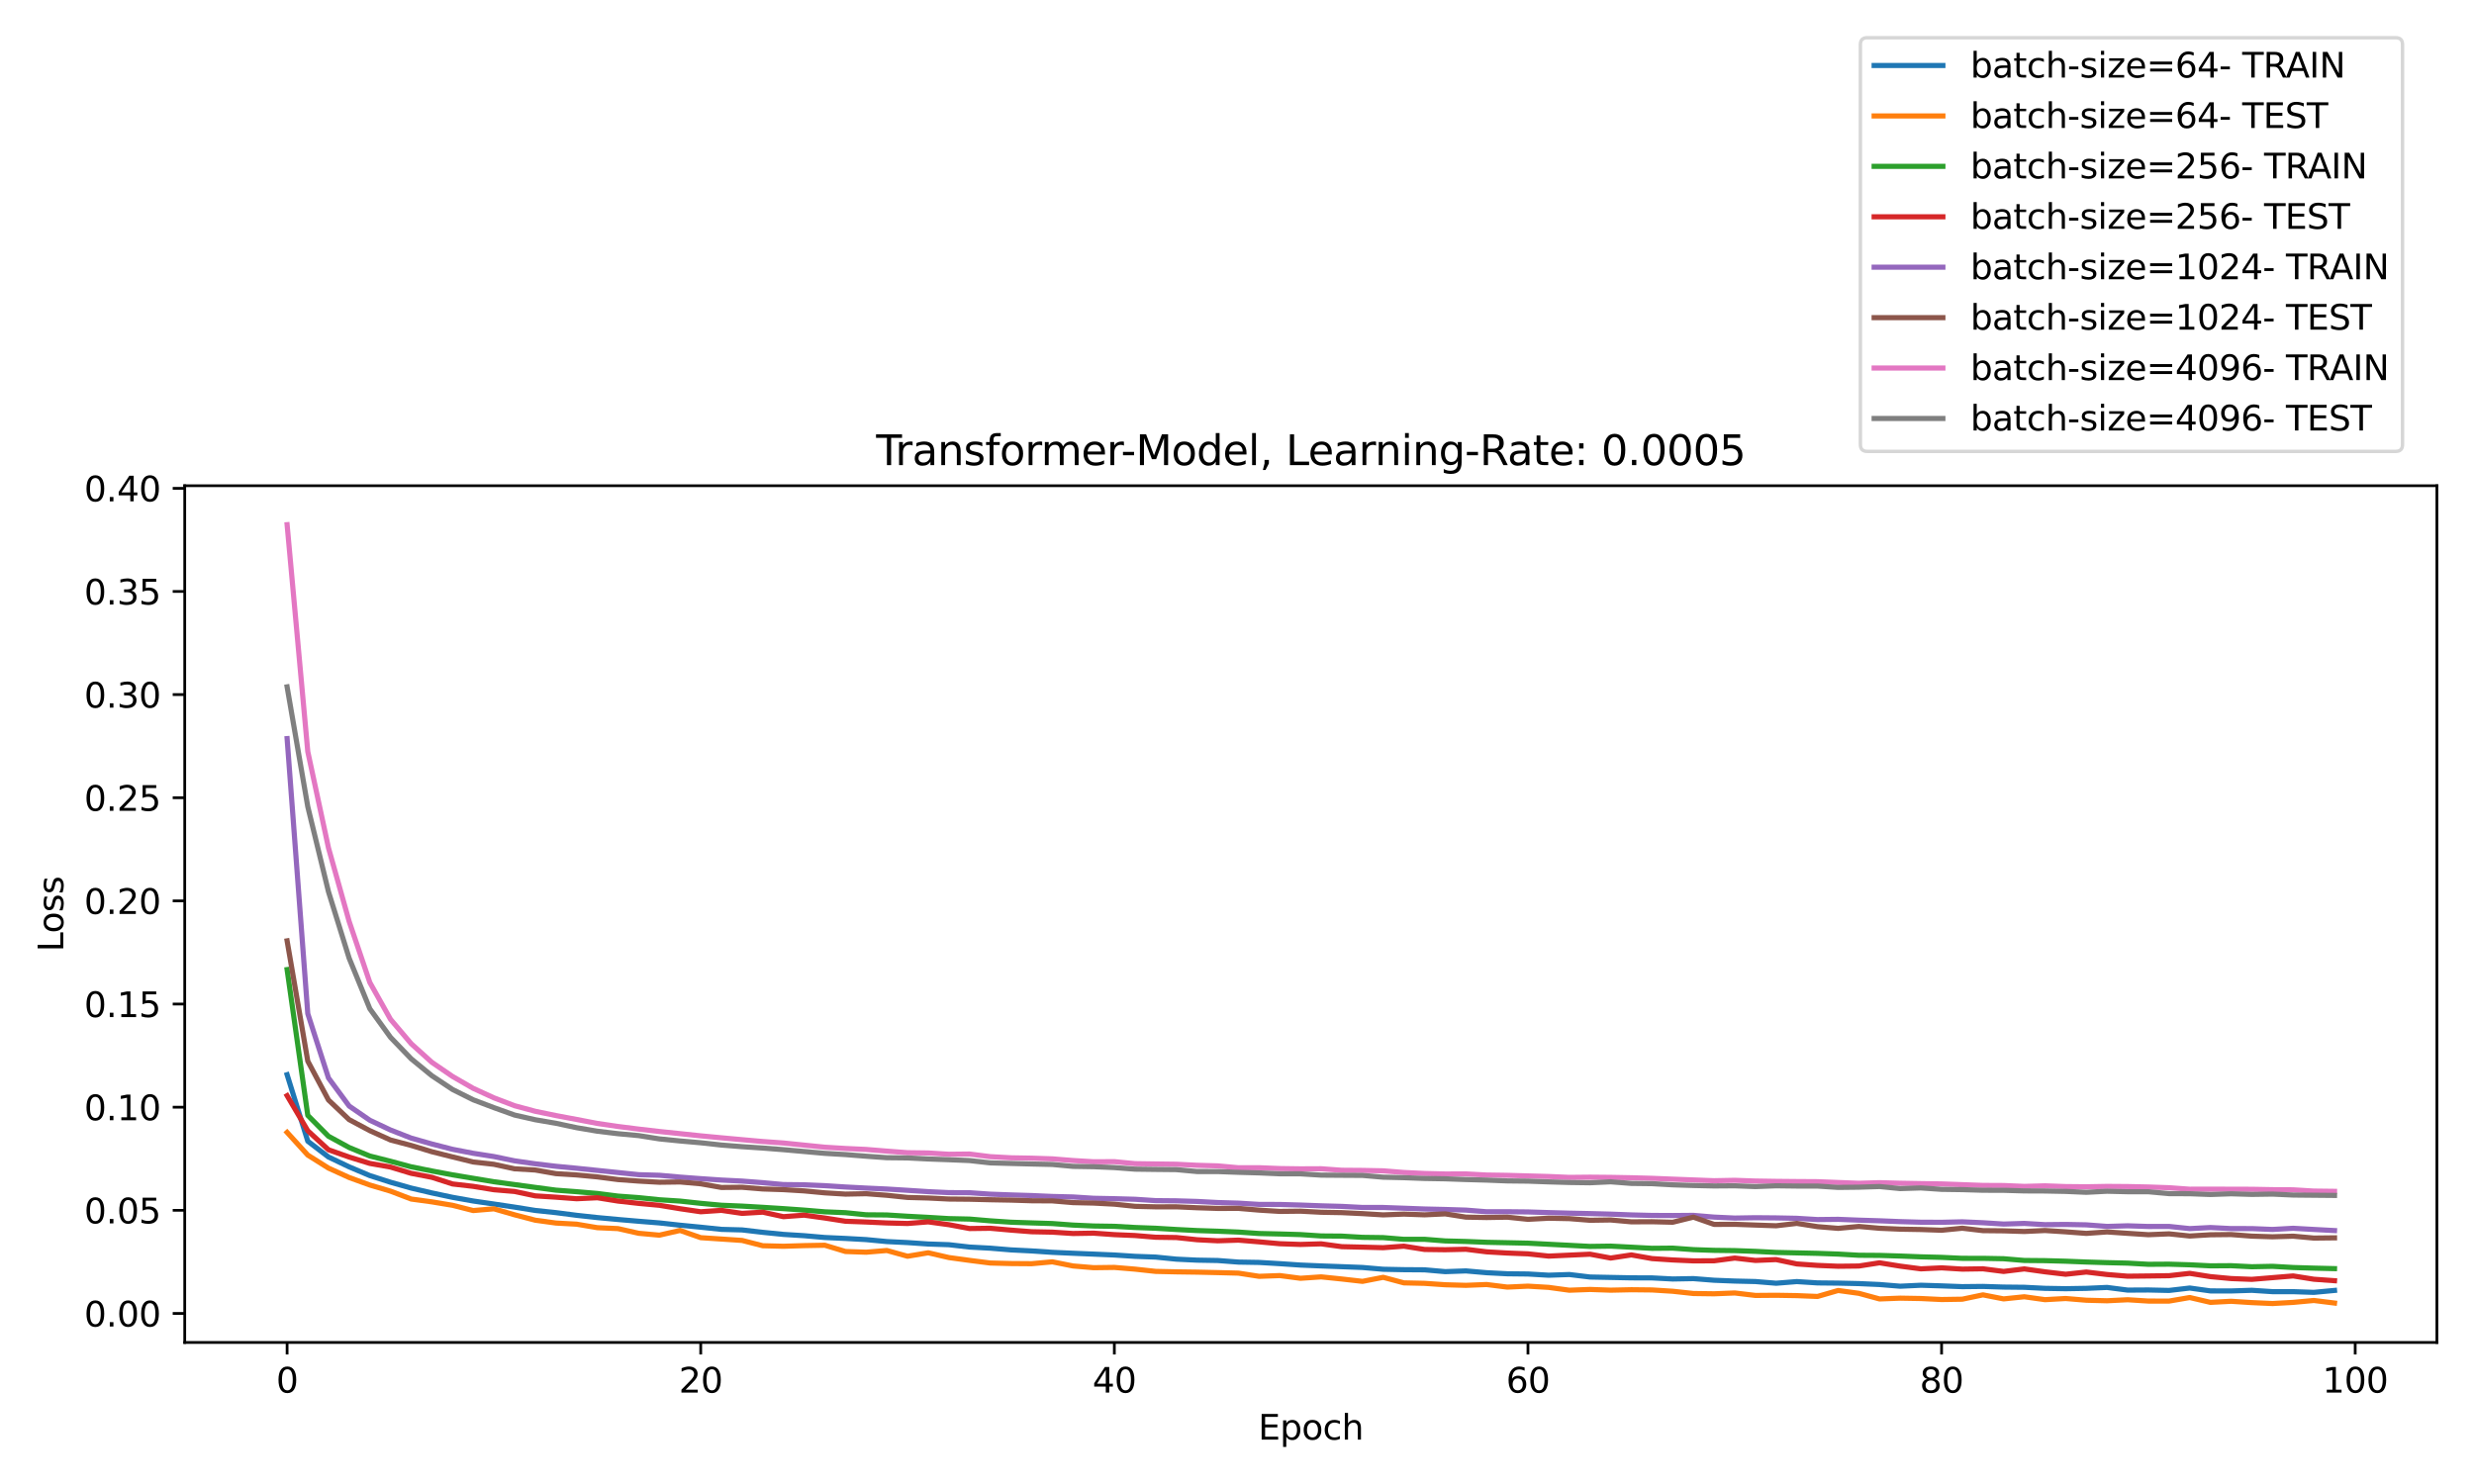 <?xml version="1.0" encoding="utf-8" standalone="no"?>
<!DOCTYPE svg PUBLIC "-//W3C//DTD SVG 1.1//EN"
  "http://www.w3.org/Graphics/SVG/1.1/DTD/svg11.dtd">
<svg xmlns:xlink="http://www.w3.org/1999/xlink" width="720pt" height="432pt" viewBox="0 0 720 432" xmlns="http://www.w3.org/2000/svg" version="1.1">
 <defs>
  <style type="text/css">*{stroke-linejoin: round; stroke-linecap: butt}</style>
 </defs>
 <g id="figure_1">
  <g id="patch_1">
   <path d="M 0 432 
L 720 432 
L 720 0 
L 0 0 
z
" style="fill: #ffffff"/>
  </g>
  <g id="axes_1">
   <g id="patch_2">
    <path d="M 53.763 390.8 
L 709.2 390.8 
L 709.2 141.4 
L 53.763 141.4 
z
" style="fill: #ffffff"/>
   </g>
   <g id="matplotlib.axis_1">
    <g id="xtick_1">
     <g id="line2d_1">
      <defs>
       <path id="m93bfa0efb8" d="M 0 0 
L 0 3.5 
" style="stroke: #000000; stroke-width: 0.8"/>
      </defs>
      <g>
       <use xlink:href="#m93bfa0efb8" x="83.555" y="390.8" style="stroke: #000000; stroke-width: 0.8"/>
      </g>
     </g>
     <g id="text_1">
      <!-- 0 -->
      <g transform="translate(80.374 405.398) scale(0.1 -0.1)">
       <defs>
        <path id="DejaVuSans-30" d="M 2034 4250 
Q 1547 4250 1301 3770 
Q 1056 3291 1056 2328 
Q 1056 1369 1301 889 
Q 1547 409 2034 409 
Q 2525 409 2770 889 
Q 3016 1369 3016 2328 
Q 3016 3291 2770 3770 
Q 2525 4250 2034 4250 
z
M 2034 4750 
Q 2819 4750 3233 4129 
Q 3647 3509 3647 2328 
Q 3647 1150 3233 529 
Q 2819 -91 2034 -91 
Q 1250 -91 836 529 
Q 422 1150 422 2328 
Q 422 3509 836 4129 
Q 1250 4750 2034 4750 
z
" transform="scale(0.016)"/>
       </defs>
       <use xlink:href="#DejaVuSans-30"/>
      </g>
     </g>
    </g>
    <g id="xtick_2">
     <g id="line2d_2">
      <g>
       <use xlink:href="#m93bfa0efb8" x="203.929" y="390.8" style="stroke: #000000; stroke-width: 0.8"/>
      </g>
     </g>
     <g id="text_2">
      <!-- 20 -->
      <g transform="translate(197.567 405.398) scale(0.1 -0.1)">
       <defs>
        <path id="DejaVuSans-32" d="M 1228 531 
L 3431 531 
L 3431 0 
L 469 0 
L 469 531 
Q 828 903 1448 1529 
Q 2069 2156 2228 2338 
Q 2531 2678 2651 2914 
Q 2772 3150 2772 3378 
Q 2772 3750 2511 3984 
Q 2250 4219 1831 4219 
Q 1534 4219 1204 4116 
Q 875 4013 500 3803 
L 500 4441 
Q 881 4594 1212 4672 
Q 1544 4750 1819 4750 
Q 2544 4750 2975 4387 
Q 3406 4025 3406 3419 
Q 3406 3131 3298 2873 
Q 3191 2616 2906 2266 
Q 2828 2175 2409 1742 
Q 1991 1309 1228 531 
z
" transform="scale(0.016)"/>
       </defs>
       <use xlink:href="#DejaVuSans-32"/>
       <use xlink:href="#DejaVuSans-30" x="63.623"/>
      </g>
     </g>
    </g>
    <g id="xtick_3">
     <g id="line2d_3">
      <g>
       <use xlink:href="#m93bfa0efb8" x="324.304" y="390.8" style="stroke: #000000; stroke-width: 0.8"/>
      </g>
     </g>
     <g id="text_3">
      <!-- 40 -->
      <g transform="translate(317.941 405.398) scale(0.1 -0.1)">
       <defs>
        <path id="DejaVuSans-34" d="M 2419 4116 
L 825 1625 
L 2419 1625 
L 2419 4116 
z
M 2253 4666 
L 3047 4666 
L 3047 1625 
L 3713 1625 
L 3713 1100 
L 3047 1100 
L 3047 0 
L 2419 0 
L 2419 1100 
L 313 1100 
L 313 1709 
L 2253 4666 
z
" transform="scale(0.016)"/>
       </defs>
       <use xlink:href="#DejaVuSans-34"/>
       <use xlink:href="#DejaVuSans-30" x="63.623"/>
      </g>
     </g>
    </g>
    <g id="xtick_4">
     <g id="line2d_4">
      <g>
       <use xlink:href="#m93bfa0efb8" x="444.678" y="390.8" style="stroke: #000000; stroke-width: 0.8"/>
      </g>
     </g>
     <g id="text_4">
      <!-- 60 -->
      <g transform="translate(438.315 405.398) scale(0.1 -0.1)">
       <defs>
        <path id="DejaVuSans-36" d="M 2113 2584 
Q 1688 2584 1439 2293 
Q 1191 2003 1191 1497 
Q 1191 994 1439 701 
Q 1688 409 2113 409 
Q 2538 409 2786 701 
Q 3034 994 3034 1497 
Q 3034 2003 2786 2293 
Q 2538 2584 2113 2584 
z
M 3366 4563 
L 3366 3988 
Q 3128 4100 2886 4159 
Q 2644 4219 2406 4219 
Q 1781 4219 1451 3797 
Q 1122 3375 1075 2522 
Q 1259 2794 1537 2939 
Q 1816 3084 2150 3084 
Q 2853 3084 3261 2657 
Q 3669 2231 3669 1497 
Q 3669 778 3244 343 
Q 2819 -91 2113 -91 
Q 1303 -91 875 529 
Q 447 1150 447 2328 
Q 447 3434 972 4092 
Q 1497 4750 2381 4750 
Q 2619 4750 2861 4703 
Q 3103 4656 3366 4563 
z
" transform="scale(0.016)"/>
       </defs>
       <use xlink:href="#DejaVuSans-36"/>
       <use xlink:href="#DejaVuSans-30" x="63.623"/>
      </g>
     </g>
    </g>
    <g id="xtick_5">
     <g id="line2d_5">
      <g>
       <use xlink:href="#m93bfa0efb8" x="565.052" y="390.8" style="stroke: #000000; stroke-width: 0.8"/>
      </g>
     </g>
     <g id="text_5">
      <!-- 80 -->
      <g transform="translate(558.689 405.398) scale(0.1 -0.1)">
       <defs>
        <path id="DejaVuSans-38" d="M 2034 2216 
Q 1584 2216 1326 1975 
Q 1069 1734 1069 1313 
Q 1069 891 1326 650 
Q 1584 409 2034 409 
Q 2484 409 2743 651 
Q 3003 894 3003 1313 
Q 3003 1734 2745 1975 
Q 2488 2216 2034 2216 
z
M 1403 2484 
Q 997 2584 770 2862 
Q 544 3141 544 3541 
Q 544 4100 942 4425 
Q 1341 4750 2034 4750 
Q 2731 4750 3128 4425 
Q 3525 4100 3525 3541 
Q 3525 3141 3298 2862 
Q 3072 2584 2669 2484 
Q 3125 2378 3379 2068 
Q 3634 1759 3634 1313 
Q 3634 634 3220 271 
Q 2806 -91 2034 -91 
Q 1263 -91 848 271 
Q 434 634 434 1313 
Q 434 1759 690 2068 
Q 947 2378 1403 2484 
z
M 1172 3481 
Q 1172 3119 1398 2916 
Q 1625 2713 2034 2713 
Q 2441 2713 2670 2916 
Q 2900 3119 2900 3481 
Q 2900 3844 2670 4047 
Q 2441 4250 2034 4250 
Q 1625 4250 1398 4047 
Q 1172 3844 1172 3481 
z
" transform="scale(0.016)"/>
       </defs>
       <use xlink:href="#DejaVuSans-38"/>
       <use xlink:href="#DejaVuSans-30" x="63.623"/>
      </g>
     </g>
    </g>
    <g id="xtick_6">
     <g id="line2d_6">
      <g>
       <use xlink:href="#m93bfa0efb8" x="685.426" y="390.8" style="stroke: #000000; stroke-width: 0.8"/>
      </g>
     </g>
     <g id="text_6">
      <!-- 100 -->
      <g transform="translate(675.882 405.398) scale(0.1 -0.1)">
       <defs>
        <path id="DejaVuSans-31" d="M 794 531 
L 1825 531 
L 1825 4091 
L 703 3866 
L 703 4441 
L 1819 4666 
L 2450 4666 
L 2450 531 
L 3481 531 
L 3481 0 
L 794 0 
L 794 531 
z
" transform="scale(0.016)"/>
       </defs>
       <use xlink:href="#DejaVuSans-31"/>
       <use xlink:href="#DejaVuSans-30" x="63.623"/>
       <use xlink:href="#DejaVuSans-30" x="127.246"/>
      </g>
     </g>
    </g>
    <g id="text_7">
     <!-- Epoch -->
     <g transform="translate(366.17 419.077) scale(0.1 -0.1)">
      <defs>
       <path id="DejaVuSans-45" d="M 628 4666 
L 3578 4666 
L 3578 4134 
L 1259 4134 
L 1259 2753 
L 3481 2753 
L 3481 2222 
L 1259 2222 
L 1259 531 
L 3634 531 
L 3634 0 
L 628 0 
L 628 4666 
z
" transform="scale(0.016)"/>
       <path id="DejaVuSans-70" d="M 1159 525 
L 1159 -1331 
L 581 -1331 
L 581 3500 
L 1159 3500 
L 1159 2969 
Q 1341 3281 1617 3432 
Q 1894 3584 2278 3584 
Q 2916 3584 3314 3078 
Q 3713 2572 3713 1747 
Q 3713 922 3314 415 
Q 2916 -91 2278 -91 
Q 1894 -91 1617 61 
Q 1341 213 1159 525 
z
M 3116 1747 
Q 3116 2381 2855 2742 
Q 2594 3103 2138 3103 
Q 1681 3103 1420 2742 
Q 1159 2381 1159 1747 
Q 1159 1113 1420 752 
Q 1681 391 2138 391 
Q 2594 391 2855 752 
Q 3116 1113 3116 1747 
z
" transform="scale(0.016)"/>
       <path id="DejaVuSans-6f" d="M 1959 3097 
Q 1497 3097 1228 2736 
Q 959 2375 959 1747 
Q 959 1119 1226 758 
Q 1494 397 1959 397 
Q 2419 397 2687 759 
Q 2956 1122 2956 1747 
Q 2956 2369 2687 2733 
Q 2419 3097 1959 3097 
z
M 1959 3584 
Q 2709 3584 3137 3096 
Q 3566 2609 3566 1747 
Q 3566 888 3137 398 
Q 2709 -91 1959 -91 
Q 1206 -91 779 398 
Q 353 888 353 1747 
Q 353 2609 779 3096 
Q 1206 3584 1959 3584 
z
" transform="scale(0.016)"/>
       <path id="DejaVuSans-63" d="M 3122 3366 
L 3122 2828 
Q 2878 2963 2633 3030 
Q 2388 3097 2138 3097 
Q 1578 3097 1268 2742 
Q 959 2388 959 1747 
Q 959 1106 1268 751 
Q 1578 397 2138 397 
Q 2388 397 2633 464 
Q 2878 531 3122 666 
L 3122 134 
Q 2881 22 2623 -34 
Q 2366 -91 2075 -91 
Q 1284 -91 818 406 
Q 353 903 353 1747 
Q 353 2603 823 3093 
Q 1294 3584 2113 3584 
Q 2378 3584 2631 3529 
Q 2884 3475 3122 3366 
z
" transform="scale(0.016)"/>
       <path id="DejaVuSans-68" d="M 3513 2113 
L 3513 0 
L 2938 0 
L 2938 2094 
Q 2938 2591 2744 2837 
Q 2550 3084 2163 3084 
Q 1697 3084 1428 2787 
Q 1159 2491 1159 1978 
L 1159 0 
L 581 0 
L 581 4863 
L 1159 4863 
L 1159 2956 
Q 1366 3272 1645 3428 
Q 1925 3584 2291 3584 
Q 2894 3584 3203 3211 
Q 3513 2838 3513 2113 
z
" transform="scale(0.016)"/>
      </defs>
      <use xlink:href="#DejaVuSans-45"/>
      <use xlink:href="#DejaVuSans-70" x="63.184"/>
      <use xlink:href="#DejaVuSans-6f" x="126.66"/>
      <use xlink:href="#DejaVuSans-63" x="187.842"/>
      <use xlink:href="#DejaVuSans-68" x="242.822"/>
     </g>
    </g>
   </g>
   <g id="matplotlib.axis_2">
    <g id="ytick_1">
     <g id="line2d_7">
      <defs>
       <path id="m1c8c833ec5" d="M 0 0 
L -3.5 0 
" style="stroke: #000000; stroke-width: 0.8"/>
      </defs>
      <g>
       <use xlink:href="#m1c8c833ec5" x="53.763" y="382.355" style="stroke: #000000; stroke-width: 0.8"/>
      </g>
     </g>
     <g id="text_8">
      <!-- 0.00 -->
      <g transform="translate(24.497 386.154) scale(0.1 -0.1)">
       <defs>
        <path id="DejaVuSans-2e" d="M 684 794 
L 1344 794 
L 1344 0 
L 684 0 
L 684 794 
z
" transform="scale(0.016)"/>
       </defs>
       <use xlink:href="#DejaVuSans-30"/>
       <use xlink:href="#DejaVuSans-2e" x="63.623"/>
       <use xlink:href="#DejaVuSans-30" x="95.41"/>
       <use xlink:href="#DejaVuSans-30" x="159.033"/>
      </g>
     </g>
    </g>
    <g id="ytick_2">
     <g id="line2d_8">
      <g>
       <use xlink:href="#m1c8c833ec5" x="53.763" y="352.329" style="stroke: #000000; stroke-width: 0.8"/>
      </g>
     </g>
     <g id="text_9">
      <!-- 0.05 -->
      <g transform="translate(24.497 356.128) scale(0.1 -0.1)">
       <defs>
        <path id="DejaVuSans-35" d="M 691 4666 
L 3169 4666 
L 3169 4134 
L 1269 4134 
L 1269 2991 
Q 1406 3038 1543 3061 
Q 1681 3084 1819 3084 
Q 2600 3084 3056 2656 
Q 3513 2228 3513 1497 
Q 3513 744 3044 326 
Q 2575 -91 1722 -91 
Q 1428 -91 1123 -41 
Q 819 9 494 109 
L 494 744 
Q 775 591 1075 516 
Q 1375 441 1709 441 
Q 2250 441 2565 725 
Q 2881 1009 2881 1497 
Q 2881 1984 2565 2268 
Q 2250 2553 1709 2553 
Q 1456 2553 1204 2497 
Q 953 2441 691 2322 
L 691 4666 
z
" transform="scale(0.016)"/>
       </defs>
       <use xlink:href="#DejaVuSans-30"/>
       <use xlink:href="#DejaVuSans-2e" x="63.623"/>
       <use xlink:href="#DejaVuSans-30" x="95.41"/>
       <use xlink:href="#DejaVuSans-35" x="159.033"/>
      </g>
     </g>
    </g>
    <g id="ytick_3">
     <g id="line2d_9">
      <g>
       <use xlink:href="#m1c8c833ec5" x="53.763" y="322.303" style="stroke: #000000; stroke-width: 0.8"/>
      </g>
     </g>
     <g id="text_10">
      <!-- 0.10 -->
      <g transform="translate(24.497 326.103) scale(0.1 -0.1)">
       <use xlink:href="#DejaVuSans-30"/>
       <use xlink:href="#DejaVuSans-2e" x="63.623"/>
       <use xlink:href="#DejaVuSans-31" x="95.41"/>
       <use xlink:href="#DejaVuSans-30" x="159.033"/>
      </g>
     </g>
    </g>
    <g id="ytick_4">
     <g id="line2d_10">
      <g>
       <use xlink:href="#m1c8c833ec5" x="53.763" y="292.278" style="stroke: #000000; stroke-width: 0.8"/>
      </g>
     </g>
     <g id="text_11">
      <!-- 0.15 -->
      <g transform="translate(24.497 296.077) scale(0.1 -0.1)">
       <use xlink:href="#DejaVuSans-30"/>
       <use xlink:href="#DejaVuSans-2e" x="63.623"/>
       <use xlink:href="#DejaVuSans-31" x="95.41"/>
       <use xlink:href="#DejaVuSans-35" x="159.033"/>
      </g>
     </g>
    </g>
    <g id="ytick_5">
     <g id="line2d_11">
      <g>
       <use xlink:href="#m1c8c833ec5" x="53.763" y="262.252" style="stroke: #000000; stroke-width: 0.8"/>
      </g>
     </g>
     <g id="text_12">
      <!-- 0.20 -->
      <g transform="translate(24.497 266.051) scale(0.1 -0.1)">
       <use xlink:href="#DejaVuSans-30"/>
       <use xlink:href="#DejaVuSans-2e" x="63.623"/>
       <use xlink:href="#DejaVuSans-32" x="95.41"/>
       <use xlink:href="#DejaVuSans-30" x="159.033"/>
      </g>
     </g>
    </g>
    <g id="ytick_6">
     <g id="line2d_12">
      <g>
       <use xlink:href="#m1c8c833ec5" x="53.763" y="232.226" style="stroke: #000000; stroke-width: 0.8"/>
      </g>
     </g>
     <g id="text_13">
      <!-- 0.25 -->
      <g transform="translate(24.497 236.026) scale(0.1 -0.1)">
       <use xlink:href="#DejaVuSans-30"/>
       <use xlink:href="#DejaVuSans-2e" x="63.623"/>
       <use xlink:href="#DejaVuSans-32" x="95.41"/>
       <use xlink:href="#DejaVuSans-35" x="159.033"/>
      </g>
     </g>
    </g>
    <g id="ytick_7">
     <g id="line2d_13">
      <g>
       <use xlink:href="#m1c8c833ec5" x="53.763" y="202.201" style="stroke: #000000; stroke-width: 0.8"/>
      </g>
     </g>
     <g id="text_14">
      <!-- 0.30 -->
      <g transform="translate(24.497 206) scale(0.1 -0.1)">
       <defs>
        <path id="DejaVuSans-33" d="M 2597 2516 
Q 3050 2419 3304 2112 
Q 3559 1806 3559 1356 
Q 3559 666 3084 287 
Q 2609 -91 1734 -91 
Q 1441 -91 1130 -33 
Q 819 25 488 141 
L 488 750 
Q 750 597 1062 519 
Q 1375 441 1716 441 
Q 2309 441 2620 675 
Q 2931 909 2931 1356 
Q 2931 1769 2642 2001 
Q 2353 2234 1838 2234 
L 1294 2234 
L 1294 2753 
L 1863 2753 
Q 2328 2753 2575 2939 
Q 2822 3125 2822 3475 
Q 2822 3834 2567 4026 
Q 2313 4219 1838 4219 
Q 1578 4219 1281 4162 
Q 984 4106 628 3988 
L 628 4550 
Q 988 4650 1302 4700 
Q 1616 4750 1894 4750 
Q 2613 4750 3031 4423 
Q 3450 4097 3450 3541 
Q 3450 3153 3228 2886 
Q 3006 2619 2597 2516 
z
" transform="scale(0.016)"/>
       </defs>
       <use xlink:href="#DejaVuSans-30"/>
       <use xlink:href="#DejaVuSans-2e" x="63.623"/>
       <use xlink:href="#DejaVuSans-33" x="95.41"/>
       <use xlink:href="#DejaVuSans-30" x="159.033"/>
      </g>
     </g>
    </g>
    <g id="ytick_8">
     <g id="line2d_14">
      <g>
       <use xlink:href="#m1c8c833ec5" x="53.763" y="172.175" style="stroke: #000000; stroke-width: 0.8"/>
      </g>
     </g>
     <g id="text_15">
      <!-- 0.35 -->
      <g transform="translate(24.497 175.974) scale(0.1 -0.1)">
       <use xlink:href="#DejaVuSans-30"/>
       <use xlink:href="#DejaVuSans-2e" x="63.623"/>
       <use xlink:href="#DejaVuSans-33" x="95.41"/>
       <use xlink:href="#DejaVuSans-35" x="159.033"/>
      </g>
     </g>
    </g>
    <g id="ytick_9">
     <g id="line2d_15">
      <g>
       <use xlink:href="#m1c8c833ec5" x="53.763" y="142.15" style="stroke: #000000; stroke-width: 0.8"/>
      </g>
     </g>
     <g id="text_16">
      <!-- 0.40 -->
      <g transform="translate(24.497 145.949) scale(0.1 -0.1)">
       <use xlink:href="#DejaVuSans-30"/>
       <use xlink:href="#DejaVuSans-2e" x="63.623"/>
       <use xlink:href="#DejaVuSans-34" x="95.41"/>
       <use xlink:href="#DejaVuSans-30" x="159.033"/>
      </g>
     </g>
    </g>
    <g id="text_17">
     <!-- Loss -->
     <g transform="translate(18.417 277.067) rotate(-90) scale(0.1 -0.1)">
      <defs>
       <path id="DejaVuSans-4c" d="M 628 4666 
L 1259 4666 
L 1259 531 
L 3531 531 
L 3531 0 
L 628 0 
L 628 4666 
z
" transform="scale(0.016)"/>
       <path id="DejaVuSans-73" d="M 2834 3397 
L 2834 2853 
Q 2591 2978 2328 3040 
Q 2066 3103 1784 3103 
Q 1356 3103 1142 2972 
Q 928 2841 928 2578 
Q 928 2378 1081 2264 
Q 1234 2150 1697 2047 
L 1894 2003 
Q 2506 1872 2764 1633 
Q 3022 1394 3022 966 
Q 3022 478 2636 193 
Q 2250 -91 1575 -91 
Q 1294 -91 989 -36 
Q 684 19 347 128 
L 347 722 
Q 666 556 975 473 
Q 1284 391 1588 391 
Q 1994 391 2212 530 
Q 2431 669 2431 922 
Q 2431 1156 2273 1281 
Q 2116 1406 1581 1522 
L 1381 1569 
Q 847 1681 609 1914 
Q 372 2147 372 2553 
Q 372 3047 722 3315 
Q 1072 3584 1716 3584 
Q 2034 3584 2315 3537 
Q 2597 3491 2834 3397 
z
" transform="scale(0.016)"/>
      </defs>
      <use xlink:href="#DejaVuSans-4c"/>
      <use xlink:href="#DejaVuSans-6f" x="53.963"/>
      <use xlink:href="#DejaVuSans-73" x="115.145"/>
      <use xlink:href="#DejaVuSans-73" x="167.244"/>
     </g>
    </g>
   </g>
   <g id="line2d_16">
    <path d="M 83.555 312.854 
L 89.574 332.208 
L 95.593 336.809 
L 101.611 339.676 
L 107.63 342.225 
L 113.649 344.154 
L 119.667 345.857 
L 125.686 347.269 
L 131.705 348.549 
L 137.724 349.62 
L 143.742 350.501 
L 149.761 351.398 
L 155.78 352.369 
L 161.798 353.005 
L 167.817 353.785 
L 173.836 354.441 
L 179.854 354.999 
L 185.873 355.515 
L 191.892 355.997 
L 197.911 356.662 
L 203.929 357.245 
L 209.948 357.876 
L 215.967 358.036 
L 221.985 358.737 
L 228.004 359.341 
L 234.023 359.717 
L 240.042 360.242 
L 246.06 360.516 
L 252.079 360.853 
L 258.098 361.425 
L 264.116 361.72 
L 270.135 362.137 
L 276.154 362.338 
L 282.173 363.029 
L 288.191 363.349 
L 294.21 363.85 
L 300.229 364.151 
L 306.247 364.56 
L 312.266 364.827 
L 318.285 365.079 
L 324.304 365.337 
L 330.322 365.726 
L 336.341 365.945 
L 342.36 366.547 
L 348.378 366.836 
L 354.397 366.94 
L 360.416 367.4 
L 366.434 367.501 
L 372.453 367.859 
L 378.472 368.268 
L 384.491 368.52 
L 390.509 368.74 
L 396.528 368.968 
L 402.547 369.489 
L 408.565 369.611 
L 414.584 369.652 
L 420.603 370.181 
L 426.622 369.97 
L 432.64 370.491 
L 438.659 370.801 
L 444.678 370.867 
L 450.696 371.221 
L 456.715 371.021 
L 462.734 371.748 
L 468.753 371.867 
L 474.771 371.987 
L 480.79 372.005 
L 486.809 372.32 
L 492.827 372.21 
L 498.846 372.686 
L 504.865 372.922 
L 510.884 373.063 
L 516.902 373.556 
L 522.921 373.075 
L 528.94 373.46 
L 534.958 373.521 
L 540.977 373.659 
L 546.996 373.931 
L 553.014 374.424 
L 559.033 374.14 
L 565.052 374.324 
L 571.071 374.551 
L 577.089 374.487 
L 583.108 374.674 
L 589.127 374.738 
L 595.145 375.042 
L 601.164 375.147 
L 607.183 375.045 
L 613.202 374.777 
L 619.22 375.554 
L 625.239 375.518 
L 631.258 375.653 
L 637.276 374.952 
L 643.295 375.79 
L 649.314 375.803 
L 655.333 375.611 
L 661.351 376.005 
L 667.37 376.007 
L 673.389 376.214 
L 679.407 375.648 
" clip-path="url(#pc3622230e2)" style="fill: none; stroke: #1f77b4; stroke-width: 1.5; stroke-linecap: square"/>
   </g>
   <g id="line2d_17">
    <path d="M 83.555 329.641 
L 89.574 336.256 
L 95.593 340.038 
L 101.611 342.778 
L 107.63 344.967 
L 113.649 346.747 
L 119.667 349.046 
L 125.686 349.868 
L 131.705 350.868 
L 137.724 352.398 
L 143.742 351.893 
L 149.761 353.637 
L 155.78 355.21 
L 161.798 356.035 
L 167.817 356.364 
L 173.836 357.383 
L 179.854 357.653 
L 185.873 359.016 
L 191.892 359.562 
L 197.911 358.189 
L 203.929 360.291 
L 209.948 360.691 
L 215.967 361.098 
L 221.985 362.639 
L 228.004 362.791 
L 234.023 362.605 
L 240.042 362.495 
L 246.06 364.317 
L 252.079 364.522 
L 258.098 364.025 
L 264.116 365.7 
L 270.135 364.694 
L 276.154 366.082 
L 282.173 366.904 
L 288.191 367.67 
L 294.21 367.824 
L 300.229 367.871 
L 306.247 367.326 
L 312.266 368.527 
L 318.285 369.031 
L 324.304 368.952 
L 330.322 369.454 
L 336.341 370.108 
L 342.36 370.241 
L 348.378 370.325 
L 354.397 370.461 
L 360.416 370.616 
L 366.434 371.545 
L 372.453 371.328 
L 378.472 372.114 
L 384.491 371.704 
L 390.509 372.325 
L 396.528 373.008 
L 402.547 371.834 
L 408.565 373.448 
L 414.584 373.586 
L 420.603 374 
L 426.622 374.167 
L 432.64 373.929 
L 438.659 374.679 
L 444.678 374.403 
L 450.696 374.763 
L 456.715 375.587 
L 462.734 375.363 
L 468.753 375.575 
L 474.771 375.444 
L 480.79 375.509 
L 486.809 375.89 
L 492.827 376.545 
L 498.846 376.627 
L 504.865 376.389 
L 510.884 377.109 
L 516.902 377.061 
L 522.921 377.16 
L 528.94 377.407 
L 534.958 375.663 
L 540.977 376.491 
L 546.996 378.13 
L 553.014 377.901 
L 559.033 378.006 
L 565.052 378.298 
L 571.071 378.205 
L 577.089 376.939 
L 583.108 378.117 
L 589.127 377.495 
L 595.145 378.341 
L 601.164 378.002 
L 607.183 378.504 
L 613.202 378.659 
L 619.22 378.363 
L 625.239 378.748 
L 631.258 378.755 
L 637.276 377.719 
L 643.295 379.124 
L 649.314 378.812 
L 655.333 379.194 
L 661.351 379.464 
L 667.37 379.132 
L 673.389 378.575 
L 679.407 379.323 
" clip-path="url(#pc3622230e2)" style="fill: none; stroke: #ff7f0e; stroke-width: 1.5; stroke-linecap: square"/>
   </g>
   <g id="line2d_18">
    <path d="M 83.555 282.256 
L 89.574 324.688 
L 95.593 330.765 
L 101.611 334.047 
L 107.63 336.523 
L 113.649 338.044 
L 119.667 339.672 
L 125.686 340.875 
L 131.705 342.003 
L 137.724 343.013 
L 143.742 344.01 
L 149.761 344.833 
L 155.78 345.659 
L 161.798 346.459 
L 167.817 346.91 
L 173.836 347.422 
L 179.854 348.193 
L 185.873 348.636 
L 191.892 349.254 
L 197.911 349.641 
L 203.929 350.295 
L 209.948 350.853 
L 215.967 351.106 
L 221.985 351.458 
L 228.004 351.84 
L 234.023 352.268 
L 240.042 352.767 
L 246.06 353.021 
L 252.079 353.633 
L 258.098 353.683 
L 264.116 354.06 
L 270.135 354.382 
L 276.154 354.746 
L 282.173 354.879 
L 288.191 355.388 
L 294.21 355.795 
L 300.229 355.994 
L 306.247 356.179 
L 312.266 356.628 
L 318.285 356.895 
L 324.304 356.986 
L 330.322 357.329 
L 336.341 357.552 
L 342.36 357.914 
L 348.378 358.22 
L 354.397 358.413 
L 360.416 358.659 
L 366.434 359.079 
L 372.453 359.217 
L 378.472 359.395 
L 384.491 359.792 
L 390.509 359.839 
L 396.528 360.196 
L 402.547 360.276 
L 408.565 360.775 
L 414.584 360.766 
L 420.603 361.24 
L 426.622 361.396 
L 432.64 361.639 
L 438.659 361.763 
L 444.678 361.893 
L 450.696 362.209 
L 456.715 362.519 
L 462.734 362.837 
L 468.753 362.754 
L 474.771 363.066 
L 480.79 363.392 
L 486.809 363.339 
L 492.827 363.775 
L 498.846 363.982 
L 504.865 364.057 
L 510.884 364.273 
L 516.902 364.586 
L 522.921 364.722 
L 528.94 364.855 
L 534.958 365.069 
L 540.977 365.413 
L 546.996 365.454 
L 553.014 365.637 
L 559.033 365.872 
L 565.052 366.024 
L 571.071 366.308 
L 577.089 366.311 
L 583.108 366.423 
L 589.127 366.928 
L 595.145 366.979 
L 601.164 367.144 
L 607.183 367.381 
L 613.202 367.563 
L 619.22 367.703 
L 625.239 368.045 
L 631.258 368.009 
L 637.276 368.189 
L 643.295 368.491 
L 649.314 368.452 
L 655.333 368.757 
L 661.351 368.632 
L 667.37 368.98 
L 673.389 369.161 
L 679.407 369.304 
" clip-path="url(#pc3622230e2)" style="fill: none; stroke: #2ca02c; stroke-width: 1.5; stroke-linecap: square"/>
   </g>
   <g id="line2d_19">
    <path d="M 83.555 318.954 
L 89.574 329.168 
L 95.593 334.701 
L 101.611 336.825 
L 107.63 338.677 
L 113.649 339.738 
L 119.667 341.564 
L 125.686 342.722 
L 131.705 344.66 
L 137.724 345.354 
L 143.742 346.338 
L 149.761 346.841 
L 155.78 348.125 
L 161.798 348.504 
L 167.817 348.957 
L 173.836 348.673 
L 179.854 349.64 
L 185.873 350.312 
L 191.892 350.869 
L 197.911 351.866 
L 203.929 352.75 
L 209.948 352.34 
L 215.967 353.222 
L 221.985 352.867 
L 228.004 354.18 
L 234.023 353.737 
L 240.042 354.574 
L 246.06 355.511 
L 252.079 355.733 
L 258.098 356.008 
L 264.116 356.161 
L 270.135 355.694 
L 276.154 356.513 
L 282.173 357.633 
L 288.191 357.556 
L 294.21 358.093 
L 300.229 358.565 
L 306.247 358.683 
L 312.266 359.078 
L 318.285 358.981 
L 324.304 359.412 
L 330.322 359.667 
L 336.341 360.169 
L 342.36 360.255 
L 348.378 360.892 
L 354.397 361.201 
L 360.416 361.01 
L 366.434 361.508 
L 372.453 362.055 
L 378.472 362.263 
L 384.491 362.088 
L 390.509 362.914 
L 396.528 363.051 
L 402.547 363.208 
L 408.565 362.766 
L 414.584 363.721 
L 420.603 363.8 
L 426.622 363.665 
L 432.64 364.414 
L 438.659 364.767 
L 444.678 365.001 
L 450.696 365.659 
L 456.715 365.38 
L 462.734 365.102 
L 468.753 366.224 
L 474.771 365.314 
L 480.79 366.381 
L 486.809 366.78 
L 492.827 367.046 
L 498.846 367.027 
L 504.865 366.231 
L 510.884 366.919 
L 516.902 366.674 
L 522.921 367.939 
L 528.94 368.362 
L 534.958 368.613 
L 540.977 368.545 
L 546.996 367.608 
L 553.014 368.579 
L 559.033 369.369 
L 565.052 369.073 
L 571.071 369.447 
L 577.089 369.357 
L 583.108 370.123 
L 589.127 369.387 
L 595.145 370.232 
L 601.164 370.938 
L 607.183 370.293 
L 613.202 371.014 
L 619.22 371.509 
L 625.239 371.442 
L 631.258 371.362 
L 637.276 370.68 
L 643.295 371.631 
L 649.314 372.194 
L 655.333 372.427 
L 661.351 371.929 
L 667.37 371.431 
L 673.389 372.391 
L 679.407 372.821 
" clip-path="url(#pc3622230e2)" style="fill: none; stroke: #d62728; stroke-width: 1.5; stroke-linecap: square"/>
   </g>
   <g id="line2d_20">
    <path d="M 83.555 215.01 
L 89.574 295.081 
L 95.593 313.798 
L 101.611 321.967 
L 107.63 326.111 
L 113.649 328.949 
L 119.667 331.306 
L 125.686 333.017 
L 131.705 334.57 
L 137.724 335.729 
L 143.742 336.676 
L 149.761 337.925 
L 155.78 338.791 
L 161.798 339.511 
L 167.817 340.088 
L 173.836 340.711 
L 179.854 341.33 
L 185.873 341.957 
L 191.892 342.127 
L 197.911 342.664 
L 203.929 343.114 
L 209.948 343.522 
L 215.967 343.821 
L 221.985 344.28 
L 228.004 344.834 
L 234.023 344.899 
L 240.042 345.155 
L 246.06 345.54 
L 252.079 345.856 
L 258.098 346.135 
L 264.116 346.508 
L 270.135 346.896 
L 276.154 347.179 
L 282.173 347.204 
L 288.191 347.63 
L 294.21 347.846 
L 300.229 348.03 
L 306.247 348.294 
L 312.266 348.44 
L 318.285 348.826 
L 324.304 348.946 
L 330.322 349.113 
L 336.341 349.509 
L 342.36 349.567 
L 348.378 349.746 
L 354.397 350.065 
L 360.416 350.241 
L 366.434 350.611 
L 372.453 350.627 
L 378.472 350.794 
L 384.491 351.019 
L 390.509 351.187 
L 396.528 351.5 
L 402.547 351.504 
L 408.565 351.723 
L 414.584 351.945 
L 420.603 352.086 
L 426.622 352.268 
L 432.64 352.749 
L 438.659 352.74 
L 444.678 352.802 
L 450.696 352.992 
L 456.715 353.157 
L 462.734 353.283 
L 468.753 353.44 
L 474.771 353.667 
L 480.79 353.819 
L 486.809 353.849 
L 492.827 353.799 
L 498.846 354.305 
L 504.865 354.585 
L 510.884 354.483 
L 516.902 354.538 
L 522.921 354.656 
L 528.94 355.023 
L 534.958 354.956 
L 540.977 355.195 
L 546.996 355.376 
L 553.014 355.62 
L 559.033 355.792 
L 565.052 355.816 
L 571.071 355.679 
L 577.089 355.944 
L 583.108 356.33 
L 589.127 356.142 
L 595.145 356.502 
L 601.164 356.44 
L 607.183 356.557 
L 613.202 357.017 
L 619.22 356.837 
L 625.239 357.034 
L 631.258 357.021 
L 637.276 357.656 
L 643.295 357.339 
L 649.314 357.649 
L 655.333 357.65 
L 661.351 357.9 
L 667.37 357.56 
L 673.389 357.9 
L 679.407 358.224 
" clip-path="url(#pc3622230e2)" style="fill: none; stroke: #9467bd; stroke-width: 1.5; stroke-linecap: square"/>
   </g>
   <g id="line2d_21">
    <path d="M 83.555 273.886 
L 89.574 308.899 
L 95.593 320.212 
L 101.611 325.935 
L 107.63 329.146 
L 113.649 331.858 
L 119.667 333.445 
L 125.686 335.272 
L 131.705 336.786 
L 137.724 338.26 
L 143.742 338.936 
L 149.761 340.245 
L 155.78 340.596 
L 161.798 341.653 
L 167.817 342.032 
L 173.836 342.597 
L 179.854 343.379 
L 185.873 343.82 
L 191.892 344.156 
L 197.911 344.076 
L 203.929 344.611 
L 209.948 345.675 
L 215.967 345.619 
L 221.985 346.114 
L 228.004 346.31 
L 234.023 346.674 
L 240.042 347.242 
L 246.06 347.612 
L 252.079 347.492 
L 258.098 347.954 
L 264.116 348.581 
L 270.135 348.743 
L 276.154 349.045 
L 282.173 349.1 
L 288.191 349.251 
L 294.21 349.359 
L 300.229 349.547 
L 306.247 349.581 
L 312.266 350.087 
L 318.285 350.222 
L 324.304 350.535 
L 330.322 351.169 
L 336.341 351.316 
L 342.36 351.311 
L 348.378 351.583 
L 354.397 351.776 
L 360.416 351.765 
L 366.434 352.273 
L 372.453 352.648 
L 378.472 352.577 
L 384.491 352.896 
L 390.509 353.003 
L 396.528 353.292 
L 402.547 353.659 
L 408.565 353.43 
L 414.584 353.642 
L 420.603 353.367 
L 426.622 354.314 
L 432.64 354.426 
L 438.659 354.324 
L 444.678 354.951 
L 450.696 354.628 
L 456.715 354.748 
L 462.734 355.229 
L 468.753 355.14 
L 474.771 355.682 
L 480.79 355.651 
L 486.809 355.799 
L 492.827 354.319 
L 498.846 356.427 
L 504.865 356.401 
L 510.884 356.622 
L 516.902 356.829 
L 522.921 356.135 
L 528.94 357.084 
L 534.958 357.58 
L 540.977 357.026 
L 546.996 357.558 
L 553.014 357.818 
L 559.033 357.92 
L 565.052 358.132 
L 571.071 357.538 
L 577.089 358.244 
L 583.108 358.303 
L 589.127 358.493 
L 595.145 358.208 
L 601.164 358.592 
L 607.183 359.047 
L 613.202 358.621 
L 619.22 359.034 
L 625.239 359.43 
L 631.258 359.18 
L 637.276 359.81 
L 643.295 359.448 
L 649.314 359.383 
L 655.333 359.847 
L 661.351 360.037 
L 667.37 359.857 
L 673.389 360.408 
L 679.407 360.342 
" clip-path="url(#pc3622230e2)" style="fill: none; stroke: #8c564b; stroke-width: 1.5; stroke-linecap: square"/>
   </g>
   <g id="line2d_22">
    <path d="M 83.555 152.736 
L 89.574 218.795 
L 95.593 246.807 
L 101.611 268.228 
L 107.63 286.006 
L 113.649 296.723 
L 119.667 303.821 
L 125.686 309.248 
L 131.705 313.361 
L 137.724 316.829 
L 143.742 319.584 
L 149.761 321.881 
L 155.78 323.505 
L 161.798 324.748 
L 167.817 325.882 
L 173.836 327.036 
L 179.854 327.924 
L 185.873 328.687 
L 191.892 329.382 
L 197.911 330.011 
L 203.929 330.65 
L 209.948 331.219 
L 215.967 331.767 
L 221.985 332.302 
L 228.004 332.734 
L 234.023 333.35 
L 240.042 333.96 
L 246.06 334.328 
L 252.079 334.61 
L 258.098 335.1 
L 264.116 335.558 
L 270.135 335.638 
L 276.154 336.014 
L 282.173 335.947 
L 288.191 336.713 
L 294.21 337.044 
L 300.229 337.151 
L 306.247 337.35 
L 312.266 337.835 
L 318.285 338.198 
L 324.304 338.168 
L 330.322 338.749 
L 336.341 338.839 
L 342.36 338.919 
L 348.378 339.223 
L 354.397 339.397 
L 360.416 339.942 
L 366.434 339.931 
L 372.453 340.175 
L 378.472 340.261 
L 384.491 340.233 
L 390.509 340.672 
L 396.528 340.716 
L 402.547 340.836 
L 408.565 341.315 
L 414.584 341.608 
L 420.603 341.757 
L 426.622 341.738 
L 432.64 342.058 
L 438.659 342.15 
L 444.678 342.321 
L 450.696 342.486 
L 456.715 342.749 
L 462.734 342.688 
L 468.753 342.743 
L 474.771 342.854 
L 480.79 343.016 
L 486.809 343.26 
L 492.827 343.485 
L 498.846 343.716 
L 504.865 343.598 
L 510.884 343.811 
L 516.902 343.905 
L 522.921 343.962 
L 528.94 344 
L 534.958 344.233 
L 540.977 344.46 
L 546.996 344.285 
L 553.014 344.449 
L 559.033 344.556 
L 565.052 344.646 
L 571.071 344.864 
L 577.089 345.084 
L 583.108 345.114 
L 589.127 345.368 
L 595.145 345.204 
L 601.164 345.421 
L 607.183 345.479 
L 613.202 345.37 
L 619.22 345.414 
L 625.239 345.544 
L 631.258 345.752 
L 637.276 346.188 
L 643.295 346.168 
L 649.314 346.195 
L 655.333 346.209 
L 661.351 346.32 
L 667.37 346.364 
L 673.389 346.733 
L 679.407 346.805 
" clip-path="url(#pc3622230e2)" style="fill: none; stroke: #e377c2; stroke-width: 1.5; stroke-linecap: square"/>
   </g>
   <g id="line2d_23">
    <path d="M 83.555 199.949 
L 89.574 234.829 
L 95.593 259.579 
L 101.611 278.937 
L 107.63 293.658 
L 113.649 301.972 
L 119.667 308.222 
L 125.686 313.153 
L 131.705 317.152 
L 137.724 320.162 
L 143.742 322.441 
L 149.761 324.6 
L 155.78 325.963 
L 161.798 326.995 
L 167.817 328.281 
L 173.836 329.3 
L 179.854 330.028 
L 185.873 330.581 
L 191.892 331.539 
L 197.911 332.143 
L 203.929 332.668 
L 209.948 333.329 
L 215.967 333.805 
L 221.985 334.203 
L 228.004 334.675 
L 234.023 335.208 
L 240.042 335.747 
L 246.06 336.105 
L 252.079 336.581 
L 258.098 337.013 
L 264.116 337.076 
L 270.135 337.38 
L 276.154 337.6 
L 282.173 337.845 
L 288.191 338.519 
L 294.21 338.686 
L 300.229 338.841 
L 306.247 338.977 
L 312.266 339.534 
L 318.285 339.632 
L 324.304 339.886 
L 330.322 340.344 
L 336.341 340.423 
L 342.36 340.484 
L 348.378 341.04 
L 354.397 341.043 
L 360.416 341.265 
L 366.434 341.432 
L 372.453 341.697 
L 378.472 341.708 
L 384.491 342.084 
L 390.509 342.131 
L 396.528 342.166 
L 402.547 342.686 
L 408.565 342.827 
L 414.584 343.055 
L 420.603 343.156 
L 426.622 343.369 
L 432.64 343.531 
L 438.659 343.768 
L 444.678 343.833 
L 450.696 344.05 
L 456.715 344.222 
L 462.734 344.306 
L 468.753 344.028 
L 474.771 344.495 
L 480.79 344.57 
L 486.809 344.91 
L 492.827 345.102 
L 498.846 345.233 
L 504.865 345.19 
L 510.884 345.419 
L 516.902 345.189 
L 522.921 345.265 
L 528.94 345.272 
L 534.958 345.664 
L 540.977 345.596 
L 546.996 345.405 
L 553.014 346.003 
L 559.033 345.811 
L 565.052 346.223 
L 571.071 346.307 
L 577.089 346.487 
L 583.108 346.505 
L 589.127 346.679 
L 595.145 346.704 
L 601.164 346.823 
L 607.183 347.084 
L 613.202 346.775 
L 619.22 346.919 
L 625.239 346.921 
L 631.258 347.473 
L 637.276 347.497 
L 643.295 347.723 
L 649.314 347.514 
L 655.333 347.695 
L 661.351 347.606 
L 667.37 347.88 
L 673.389 347.939 
L 679.407 347.994 
" clip-path="url(#pc3622230e2)" style="fill: none; stroke: #7f7f7f; stroke-width: 1.5; stroke-linecap: square"/>
   </g>
   <g id="patch_3">
    <path d="M 53.763 390.8 
L 53.763 141.4 
" style="fill: none; stroke: #000000; stroke-width: 0.8; stroke-linejoin: miter; stroke-linecap: square"/>
   </g>
   <g id="patch_4">
    <path d="M 709.2 390.8 
L 709.2 141.4 
" style="fill: none; stroke: #000000; stroke-width: 0.8; stroke-linejoin: miter; stroke-linecap: square"/>
   </g>
   <g id="patch_5">
    <path d="M 53.763 390.8 
L 709.2 390.8 
" style="fill: none; stroke: #000000; stroke-width: 0.8; stroke-linejoin: miter; stroke-linecap: square"/>
   </g>
   <g id="patch_6">
    <path d="M 53.763 141.4 
L 709.2 141.4 
" style="fill: none; stroke: #000000; stroke-width: 0.8; stroke-linejoin: miter; stroke-linecap: square"/>
   </g>
   <g id="text_18">
    <!-- Transformer-Model, Learning-Rate: 0.0005 -->
    <g transform="translate(254.979 135.4) scale(0.12 -0.12)">
     <defs>
      <path id="DejaVuSans-54" d="M -19 4666 
L 3928 4666 
L 3928 4134 
L 2272 4134 
L 2272 0 
L 1638 0 
L 1638 4134 
L -19 4134 
L -19 4666 
z
" transform="scale(0.016)"/>
      <path id="DejaVuSans-72" d="M 2631 2963 
Q 2534 3019 2420 3045 
Q 2306 3072 2169 3072 
Q 1681 3072 1420 2755 
Q 1159 2438 1159 1844 
L 1159 0 
L 581 0 
L 581 3500 
L 1159 3500 
L 1159 2956 
Q 1341 3275 1631 3429 
Q 1922 3584 2338 3584 
Q 2397 3584 2469 3576 
Q 2541 3569 2628 3553 
L 2631 2963 
z
" transform="scale(0.016)"/>
      <path id="DejaVuSans-61" d="M 2194 1759 
Q 1497 1759 1228 1600 
Q 959 1441 959 1056 
Q 959 750 1161 570 
Q 1363 391 1709 391 
Q 2188 391 2477 730 
Q 2766 1069 2766 1631 
L 2766 1759 
L 2194 1759 
z
M 3341 1997 
L 3341 0 
L 2766 0 
L 2766 531 
Q 2569 213 2275 61 
Q 1981 -91 1556 -91 
Q 1019 -91 701 211 
Q 384 513 384 1019 
Q 384 1609 779 1909 
Q 1175 2209 1959 2209 
L 2766 2209 
L 2766 2266 
Q 2766 2663 2505 2880 
Q 2244 3097 1772 3097 
Q 1472 3097 1187 3025 
Q 903 2953 641 2809 
L 641 3341 
Q 956 3463 1253 3523 
Q 1550 3584 1831 3584 
Q 2591 3584 2966 3190 
Q 3341 2797 3341 1997 
z
" transform="scale(0.016)"/>
      <path id="DejaVuSans-6e" d="M 3513 2113 
L 3513 0 
L 2938 0 
L 2938 2094 
Q 2938 2591 2744 2837 
Q 2550 3084 2163 3084 
Q 1697 3084 1428 2787 
Q 1159 2491 1159 1978 
L 1159 0 
L 581 0 
L 581 3500 
L 1159 3500 
L 1159 2956 
Q 1366 3272 1645 3428 
Q 1925 3584 2291 3584 
Q 2894 3584 3203 3211 
Q 3513 2838 3513 2113 
z
" transform="scale(0.016)"/>
      <path id="DejaVuSans-66" d="M 2375 4863 
L 2375 4384 
L 1825 4384 
Q 1516 4384 1395 4259 
Q 1275 4134 1275 3809 
L 1275 3500 
L 2222 3500 
L 2222 3053 
L 1275 3053 
L 1275 0 
L 697 0 
L 697 3053 
L 147 3053 
L 147 3500 
L 697 3500 
L 697 3744 
Q 697 4328 969 4595 
Q 1241 4863 1831 4863 
L 2375 4863 
z
" transform="scale(0.016)"/>
      <path id="DejaVuSans-6d" d="M 3328 2828 
Q 3544 3216 3844 3400 
Q 4144 3584 4550 3584 
Q 5097 3584 5394 3201 
Q 5691 2819 5691 2113 
L 5691 0 
L 5113 0 
L 5113 2094 
Q 5113 2597 4934 2840 
Q 4756 3084 4391 3084 
Q 3944 3084 3684 2787 
Q 3425 2491 3425 1978 
L 3425 0 
L 2847 0 
L 2847 2094 
Q 2847 2600 2669 2842 
Q 2491 3084 2119 3084 
Q 1678 3084 1418 2786 
Q 1159 2488 1159 1978 
L 1159 0 
L 581 0 
L 581 3500 
L 1159 3500 
L 1159 2956 
Q 1356 3278 1631 3431 
Q 1906 3584 2284 3584 
Q 2666 3584 2933 3390 
Q 3200 3197 3328 2828 
z
" transform="scale(0.016)"/>
      <path id="DejaVuSans-65" d="M 3597 1894 
L 3597 1613 
L 953 1613 
Q 991 1019 1311 708 
Q 1631 397 2203 397 
Q 2534 397 2845 478 
Q 3156 559 3463 722 
L 3463 178 
Q 3153 47 2828 -22 
Q 2503 -91 2169 -91 
Q 1331 -91 842 396 
Q 353 884 353 1716 
Q 353 2575 817 3079 
Q 1281 3584 2069 3584 
Q 2775 3584 3186 3129 
Q 3597 2675 3597 1894 
z
M 3022 2063 
Q 3016 2534 2758 2815 
Q 2500 3097 2075 3097 
Q 1594 3097 1305 2825 
Q 1016 2553 972 2059 
L 3022 2063 
z
" transform="scale(0.016)"/>
      <path id="DejaVuSans-2d" d="M 313 2009 
L 1997 2009 
L 1997 1497 
L 313 1497 
L 313 2009 
z
" transform="scale(0.016)"/>
      <path id="DejaVuSans-4d" d="M 628 4666 
L 1569 4666 
L 2759 1491 
L 3956 4666 
L 4897 4666 
L 4897 0 
L 4281 0 
L 4281 4097 
L 3078 897 
L 2444 897 
L 1241 4097 
L 1241 0 
L 628 0 
L 628 4666 
z
" transform="scale(0.016)"/>
      <path id="DejaVuSans-64" d="M 2906 2969 
L 2906 4863 
L 3481 4863 
L 3481 0 
L 2906 0 
L 2906 525 
Q 2725 213 2448 61 
Q 2172 -91 1784 -91 
Q 1150 -91 751 415 
Q 353 922 353 1747 
Q 353 2572 751 3078 
Q 1150 3584 1784 3584 
Q 2172 3584 2448 3432 
Q 2725 3281 2906 2969 
z
M 947 1747 
Q 947 1113 1208 752 
Q 1469 391 1925 391 
Q 2381 391 2643 752 
Q 2906 1113 2906 1747 
Q 2906 2381 2643 2742 
Q 2381 3103 1925 3103 
Q 1469 3103 1208 2742 
Q 947 2381 947 1747 
z
" transform="scale(0.016)"/>
      <path id="DejaVuSans-6c" d="M 603 4863 
L 1178 4863 
L 1178 0 
L 603 0 
L 603 4863 
z
" transform="scale(0.016)"/>
      <path id="DejaVuSans-2c" d="M 750 794 
L 1409 794 
L 1409 256 
L 897 -744 
L 494 -744 
L 750 256 
L 750 794 
z
" transform="scale(0.016)"/>
      <path id="DejaVuSans-20" transform="scale(0.016)"/>
      <path id="DejaVuSans-69" d="M 603 3500 
L 1178 3500 
L 1178 0 
L 603 0 
L 603 3500 
z
M 603 4863 
L 1178 4863 
L 1178 4134 
L 603 4134 
L 603 4863 
z
" transform="scale(0.016)"/>
      <path id="DejaVuSans-67" d="M 2906 1791 
Q 2906 2416 2648 2759 
Q 2391 3103 1925 3103 
Q 1463 3103 1205 2759 
Q 947 2416 947 1791 
Q 947 1169 1205 825 
Q 1463 481 1925 481 
Q 2391 481 2648 825 
Q 2906 1169 2906 1791 
z
M 3481 434 
Q 3481 -459 3084 -895 
Q 2688 -1331 1869 -1331 
Q 1566 -1331 1297 -1286 
Q 1028 -1241 775 -1147 
L 775 -588 
Q 1028 -725 1275 -790 
Q 1522 -856 1778 -856 
Q 2344 -856 2625 -561 
Q 2906 -266 2906 331 
L 2906 616 
Q 2728 306 2450 153 
Q 2172 0 1784 0 
Q 1141 0 747 490 
Q 353 981 353 1791 
Q 353 2603 747 3093 
Q 1141 3584 1784 3584 
Q 2172 3584 2450 3431 
Q 2728 3278 2906 2969 
L 2906 3500 
L 3481 3500 
L 3481 434 
z
" transform="scale(0.016)"/>
      <path id="DejaVuSans-52" d="M 2841 2188 
Q 3044 2119 3236 1894 
Q 3428 1669 3622 1275 
L 4263 0 
L 3584 0 
L 2988 1197 
Q 2756 1666 2539 1819 
Q 2322 1972 1947 1972 
L 1259 1972 
L 1259 0 
L 628 0 
L 628 4666 
L 2053 4666 
Q 2853 4666 3247 4331 
Q 3641 3997 3641 3322 
Q 3641 2881 3436 2590 
Q 3231 2300 2841 2188 
z
M 1259 4147 
L 1259 2491 
L 2053 2491 
Q 2509 2491 2742 2702 
Q 2975 2913 2975 3322 
Q 2975 3731 2742 3939 
Q 2509 4147 2053 4147 
L 1259 4147 
z
" transform="scale(0.016)"/>
      <path id="DejaVuSans-74" d="M 1172 4494 
L 1172 3500 
L 2356 3500 
L 2356 3053 
L 1172 3053 
L 1172 1153 
Q 1172 725 1289 603 
Q 1406 481 1766 481 
L 2356 481 
L 2356 0 
L 1766 0 
Q 1100 0 847 248 
Q 594 497 594 1153 
L 594 3053 
L 172 3053 
L 172 3500 
L 594 3500 
L 594 4494 
L 1172 4494 
z
" transform="scale(0.016)"/>
      <path id="DejaVuSans-3a" d="M 750 794 
L 1409 794 
L 1409 0 
L 750 0 
L 750 794 
z
M 750 3309 
L 1409 3309 
L 1409 2516 
L 750 2516 
L 750 3309 
z
" transform="scale(0.016)"/>
     </defs>
     <use xlink:href="#DejaVuSans-54"/>
     <use xlink:href="#DejaVuSans-72" x="46.334"/>
     <use xlink:href="#DejaVuSans-61" x="87.447"/>
     <use xlink:href="#DejaVuSans-6e" x="148.727"/>
     <use xlink:href="#DejaVuSans-73" x="212.105"/>
     <use xlink:href="#DejaVuSans-66" x="264.205"/>
     <use xlink:href="#DejaVuSans-6f" x="299.41"/>
     <use xlink:href="#DejaVuSans-72" x="360.592"/>
     <use xlink:href="#DejaVuSans-6d" x="399.955"/>
     <use xlink:href="#DejaVuSans-65" x="497.367"/>
     <use xlink:href="#DejaVuSans-72" x="558.891"/>
     <use xlink:href="#DejaVuSans-2d" x="593.629"/>
     <use xlink:href="#DejaVuSans-4d" x="629.713"/>
     <use xlink:href="#DejaVuSans-6f" x="715.992"/>
     <use xlink:href="#DejaVuSans-64" x="777.174"/>
     <use xlink:href="#DejaVuSans-65" x="840.65"/>
     <use xlink:href="#DejaVuSans-6c" x="902.174"/>
     <use xlink:href="#DejaVuSans-2c" x="929.957"/>
     <use xlink:href="#DejaVuSans-20" x="961.744"/>
     <use xlink:href="#DejaVuSans-4c" x="993.531"/>
     <use xlink:href="#DejaVuSans-65" x="1047.494"/>
     <use xlink:href="#DejaVuSans-61" x="1109.018"/>
     <use xlink:href="#DejaVuSans-72" x="1170.297"/>
     <use xlink:href="#DejaVuSans-6e" x="1209.66"/>
     <use xlink:href="#DejaVuSans-69" x="1273.039"/>
     <use xlink:href="#DejaVuSans-6e" x="1300.822"/>
     <use xlink:href="#DejaVuSans-67" x="1364.201"/>
     <use xlink:href="#DejaVuSans-2d" x="1427.678"/>
     <use xlink:href="#DejaVuSans-52" x="1463.762"/>
     <use xlink:href="#DejaVuSans-61" x="1530.994"/>
     <use xlink:href="#DejaVuSans-74" x="1592.273"/>
     <use xlink:href="#DejaVuSans-65" x="1631.482"/>
     <use xlink:href="#DejaVuSans-3a" x="1693.006"/>
     <use xlink:href="#DejaVuSans-20" x="1726.697"/>
     <use xlink:href="#DejaVuSans-30" x="1758.484"/>
     <use xlink:href="#DejaVuSans-2e" x="1822.107"/>
     <use xlink:href="#DejaVuSans-30" x="1853.895"/>
     <use xlink:href="#DejaVuSans-30" x="1917.518"/>
     <use xlink:href="#DejaVuSans-30" x="1981.141"/>
     <use xlink:href="#DejaVuSans-35" x="2044.764"/>
    </g>
   </g>
   <g id="legend_1">
    <g id="patch_7">
     <path d="M 543.427 131.4 
L 697.2 131.4 
Q 699.2 131.4 699.2 129.4 
L 699.2 12.975 
Q 699.2 10.975 697.2 10.975 
L 543.427 10.975 
Q 541.427 10.975 541.427 12.975 
L 541.427 129.4 
Q 541.427 131.4 543.427 131.4 
z
" style="fill: #ffffff; opacity: 0.8; stroke: #cccccc; stroke-linejoin: miter"/>
    </g>
    <g id="line2d_24">
     <path d="M 545.427 19.073 
L 555.427 19.073 
L 565.427 19.073 
" style="fill: none; stroke: #1f77b4; stroke-width: 1.5; stroke-linecap: square"/>
    </g>
    <g id="text_19">
     <!-- batch-size=64- TRAIN -->
     <g transform="translate(573.427 22.573) scale(0.1 -0.1)">
      <defs>
       <path id="DejaVuSans-62" d="M 3116 1747 
Q 3116 2381 2855 2742 
Q 2594 3103 2138 3103 
Q 1681 3103 1420 2742 
Q 1159 2381 1159 1747 
Q 1159 1113 1420 752 
Q 1681 391 2138 391 
Q 2594 391 2855 752 
Q 3116 1113 3116 1747 
z
M 1159 2969 
Q 1341 3281 1617 3432 
Q 1894 3584 2278 3584 
Q 2916 3584 3314 3078 
Q 3713 2572 3713 1747 
Q 3713 922 3314 415 
Q 2916 -91 2278 -91 
Q 1894 -91 1617 61 
Q 1341 213 1159 525 
L 1159 0 
L 581 0 
L 581 4863 
L 1159 4863 
L 1159 2969 
z
" transform="scale(0.016)"/>
       <path id="DejaVuSans-7a" d="M 353 3500 
L 3084 3500 
L 3084 2975 
L 922 459 
L 3084 459 
L 3084 0 
L 275 0 
L 275 525 
L 2438 3041 
L 353 3041 
L 353 3500 
z
" transform="scale(0.016)"/>
       <path id="DejaVuSans-3d" d="M 678 2906 
L 4684 2906 
L 4684 2381 
L 678 2381 
L 678 2906 
z
M 678 1631 
L 4684 1631 
L 4684 1100 
L 678 1100 
L 678 1631 
z
" transform="scale(0.016)"/>
       <path id="DejaVuSans-41" d="M 2188 4044 
L 1331 1722 
L 3047 1722 
L 2188 4044 
z
M 1831 4666 
L 2547 4666 
L 4325 0 
L 3669 0 
L 3244 1197 
L 1141 1197 
L 716 0 
L 50 0 
L 1831 4666 
z
" transform="scale(0.016)"/>
       <path id="DejaVuSans-49" d="M 628 4666 
L 1259 4666 
L 1259 0 
L 628 0 
L 628 4666 
z
" transform="scale(0.016)"/>
       <path id="DejaVuSans-4e" d="M 628 4666 
L 1478 4666 
L 3547 763 
L 3547 4666 
L 4159 4666 
L 4159 0 
L 3309 0 
L 1241 3903 
L 1241 0 
L 628 0 
L 628 4666 
z
" transform="scale(0.016)"/>
      </defs>
      <use xlink:href="#DejaVuSans-62"/>
      <use xlink:href="#DejaVuSans-61" x="63.477"/>
      <use xlink:href="#DejaVuSans-74" x="124.756"/>
      <use xlink:href="#DejaVuSans-63" x="163.965"/>
      <use xlink:href="#DejaVuSans-68" x="218.945"/>
      <use xlink:href="#DejaVuSans-2d" x="282.324"/>
      <use xlink:href="#DejaVuSans-73" x="318.408"/>
      <use xlink:href="#DejaVuSans-69" x="370.508"/>
      <use xlink:href="#DejaVuSans-7a" x="398.291"/>
      <use xlink:href="#DejaVuSans-65" x="450.781"/>
      <use xlink:href="#DejaVuSans-3d" x="512.305"/>
      <use xlink:href="#DejaVuSans-36" x="596.094"/>
      <use xlink:href="#DejaVuSans-34" x="659.717"/>
      <use xlink:href="#DejaVuSans-2d" x="723.34"/>
      <use xlink:href="#DejaVuSans-20" x="759.424"/>
      <use xlink:href="#DejaVuSans-54" x="791.211"/>
      <use xlink:href="#DejaVuSans-52" x="852.295"/>
      <use xlink:href="#DejaVuSans-41" x="917.777"/>
      <use xlink:href="#DejaVuSans-49" x="986.186"/>
      <use xlink:href="#DejaVuSans-4e" x="1015.678"/>
     </g>
    </g>
    <g id="line2d_25">
     <path d="M 545.427 33.752 
L 555.427 33.752 
L 565.427 33.752 
" style="fill: none; stroke: #ff7f0e; stroke-width: 1.5; stroke-linecap: square"/>
    </g>
    <g id="text_20">
     <!-- batch-size=64- TEST -->
     <g transform="translate(573.427 37.252) scale(0.1 -0.1)">
      <defs>
       <path id="DejaVuSans-53" d="M 3425 4513 
L 3425 3897 
Q 3066 4069 2747 4153 
Q 2428 4238 2131 4238 
Q 1616 4238 1336 4038 
Q 1056 3838 1056 3469 
Q 1056 3159 1242 3001 
Q 1428 2844 1947 2747 
L 2328 2669 
Q 3034 2534 3370 2195 
Q 3706 1856 3706 1288 
Q 3706 609 3251 259 
Q 2797 -91 1919 -91 
Q 1588 -91 1214 -16 
Q 841 59 441 206 
L 441 856 
Q 825 641 1194 531 
Q 1563 422 1919 422 
Q 2459 422 2753 634 
Q 3047 847 3047 1241 
Q 3047 1584 2836 1778 
Q 2625 1972 2144 2069 
L 1759 2144 
Q 1053 2284 737 2584 
Q 422 2884 422 3419 
Q 422 4038 858 4394 
Q 1294 4750 2059 4750 
Q 2388 4750 2728 4690 
Q 3069 4631 3425 4513 
z
" transform="scale(0.016)"/>
      </defs>
      <use xlink:href="#DejaVuSans-62"/>
      <use xlink:href="#DejaVuSans-61" x="63.477"/>
      <use xlink:href="#DejaVuSans-74" x="124.756"/>
      <use xlink:href="#DejaVuSans-63" x="163.965"/>
      <use xlink:href="#DejaVuSans-68" x="218.945"/>
      <use xlink:href="#DejaVuSans-2d" x="282.324"/>
      <use xlink:href="#DejaVuSans-73" x="318.408"/>
      <use xlink:href="#DejaVuSans-69" x="370.508"/>
      <use xlink:href="#DejaVuSans-7a" x="398.291"/>
      <use xlink:href="#DejaVuSans-65" x="450.781"/>
      <use xlink:href="#DejaVuSans-3d" x="512.305"/>
      <use xlink:href="#DejaVuSans-36" x="596.094"/>
      <use xlink:href="#DejaVuSans-34" x="659.717"/>
      <use xlink:href="#DejaVuSans-2d" x="723.34"/>
      <use xlink:href="#DejaVuSans-20" x="759.424"/>
      <use xlink:href="#DejaVuSans-54" x="791.211"/>
      <use xlink:href="#DejaVuSans-45" x="852.295"/>
      <use xlink:href="#DejaVuSans-53" x="915.479"/>
      <use xlink:href="#DejaVuSans-54" x="978.955"/>
     </g>
    </g>
    <g id="line2d_26">
     <path d="M 545.427 48.43 
L 555.427 48.43 
L 565.427 48.43 
" style="fill: none; stroke: #2ca02c; stroke-width: 1.5; stroke-linecap: square"/>
    </g>
    <g id="text_21">
     <!-- batch-size=256- TRAIN -->
     <g transform="translate(573.427 51.93) scale(0.1 -0.1)">
      <use xlink:href="#DejaVuSans-62"/>
      <use xlink:href="#DejaVuSans-61" x="63.477"/>
      <use xlink:href="#DejaVuSans-74" x="124.756"/>
      <use xlink:href="#DejaVuSans-63" x="163.965"/>
      <use xlink:href="#DejaVuSans-68" x="218.945"/>
      <use xlink:href="#DejaVuSans-2d" x="282.324"/>
      <use xlink:href="#DejaVuSans-73" x="318.408"/>
      <use xlink:href="#DejaVuSans-69" x="370.508"/>
      <use xlink:href="#DejaVuSans-7a" x="398.291"/>
      <use xlink:href="#DejaVuSans-65" x="450.781"/>
      <use xlink:href="#DejaVuSans-3d" x="512.305"/>
      <use xlink:href="#DejaVuSans-32" x="596.094"/>
      <use xlink:href="#DejaVuSans-35" x="659.717"/>
      <use xlink:href="#DejaVuSans-36" x="723.34"/>
      <use xlink:href="#DejaVuSans-2d" x="786.963"/>
      <use xlink:href="#DejaVuSans-20" x="823.047"/>
      <use xlink:href="#DejaVuSans-54" x="854.834"/>
      <use xlink:href="#DejaVuSans-52" x="915.918"/>
      <use xlink:href="#DejaVuSans-41" x="981.4"/>
      <use xlink:href="#DejaVuSans-49" x="1049.809"/>
      <use xlink:href="#DejaVuSans-4e" x="1079.301"/>
     </g>
    </g>
    <g id="line2d_27">
     <path d="M 545.427 63.108 
L 555.427 63.108 
L 565.427 63.108 
" style="fill: none; stroke: #d62728; stroke-width: 1.5; stroke-linecap: square"/>
    </g>
    <g id="text_22">
     <!-- batch-size=256- TEST -->
     <g transform="translate(573.427 66.608) scale(0.1 -0.1)">
      <use xlink:href="#DejaVuSans-62"/>
      <use xlink:href="#DejaVuSans-61" x="63.477"/>
      <use xlink:href="#DejaVuSans-74" x="124.756"/>
      <use xlink:href="#DejaVuSans-63" x="163.965"/>
      <use xlink:href="#DejaVuSans-68" x="218.945"/>
      <use xlink:href="#DejaVuSans-2d" x="282.324"/>
      <use xlink:href="#DejaVuSans-73" x="318.408"/>
      <use xlink:href="#DejaVuSans-69" x="370.508"/>
      <use xlink:href="#DejaVuSans-7a" x="398.291"/>
      <use xlink:href="#DejaVuSans-65" x="450.781"/>
      <use xlink:href="#DejaVuSans-3d" x="512.305"/>
      <use xlink:href="#DejaVuSans-32" x="596.094"/>
      <use xlink:href="#DejaVuSans-35" x="659.717"/>
      <use xlink:href="#DejaVuSans-36" x="723.34"/>
      <use xlink:href="#DejaVuSans-2d" x="786.963"/>
      <use xlink:href="#DejaVuSans-20" x="823.047"/>
      <use xlink:href="#DejaVuSans-54" x="854.834"/>
      <use xlink:href="#DejaVuSans-45" x="915.918"/>
      <use xlink:href="#DejaVuSans-53" x="979.102"/>
      <use xlink:href="#DejaVuSans-54" x="1042.578"/>
     </g>
    </g>
    <g id="line2d_28">
     <path d="M 545.427 77.786 
L 555.427 77.786 
L 565.427 77.786 
" style="fill: none; stroke: #9467bd; stroke-width: 1.5; stroke-linecap: square"/>
    </g>
    <g id="text_23">
     <!-- batch-size=1024- TRAIN -->
     <g transform="translate(573.427 81.286) scale(0.1 -0.1)">
      <use xlink:href="#DejaVuSans-62"/>
      <use xlink:href="#DejaVuSans-61" x="63.477"/>
      <use xlink:href="#DejaVuSans-74" x="124.756"/>
      <use xlink:href="#DejaVuSans-63" x="163.965"/>
      <use xlink:href="#DejaVuSans-68" x="218.945"/>
      <use xlink:href="#DejaVuSans-2d" x="282.324"/>
      <use xlink:href="#DejaVuSans-73" x="318.408"/>
      <use xlink:href="#DejaVuSans-69" x="370.508"/>
      <use xlink:href="#DejaVuSans-7a" x="398.291"/>
      <use xlink:href="#DejaVuSans-65" x="450.781"/>
      <use xlink:href="#DejaVuSans-3d" x="512.305"/>
      <use xlink:href="#DejaVuSans-31" x="596.094"/>
      <use xlink:href="#DejaVuSans-30" x="659.717"/>
      <use xlink:href="#DejaVuSans-32" x="723.34"/>
      <use xlink:href="#DejaVuSans-34" x="786.963"/>
      <use xlink:href="#DejaVuSans-2d" x="850.586"/>
      <use xlink:href="#DejaVuSans-20" x="886.67"/>
      <use xlink:href="#DejaVuSans-54" x="918.457"/>
      <use xlink:href="#DejaVuSans-52" x="979.541"/>
      <use xlink:href="#DejaVuSans-41" x="1045.023"/>
      <use xlink:href="#DejaVuSans-49" x="1113.432"/>
      <use xlink:href="#DejaVuSans-4e" x="1142.924"/>
     </g>
    </g>
    <g id="line2d_29">
     <path d="M 545.427 92.464 
L 555.427 92.464 
L 565.427 92.464 
" style="fill: none; stroke: #8c564b; stroke-width: 1.5; stroke-linecap: square"/>
    </g>
    <g id="text_24">
     <!-- batch-size=1024- TEST -->
     <g transform="translate(573.427 95.964) scale(0.1 -0.1)">
      <use xlink:href="#DejaVuSans-62"/>
      <use xlink:href="#DejaVuSans-61" x="63.477"/>
      <use xlink:href="#DejaVuSans-74" x="124.756"/>
      <use xlink:href="#DejaVuSans-63" x="163.965"/>
      <use xlink:href="#DejaVuSans-68" x="218.945"/>
      <use xlink:href="#DejaVuSans-2d" x="282.324"/>
      <use xlink:href="#DejaVuSans-73" x="318.408"/>
      <use xlink:href="#DejaVuSans-69" x="370.508"/>
      <use xlink:href="#DejaVuSans-7a" x="398.291"/>
      <use xlink:href="#DejaVuSans-65" x="450.781"/>
      <use xlink:href="#DejaVuSans-3d" x="512.305"/>
      <use xlink:href="#DejaVuSans-31" x="596.094"/>
      <use xlink:href="#DejaVuSans-30" x="659.717"/>
      <use xlink:href="#DejaVuSans-32" x="723.34"/>
      <use xlink:href="#DejaVuSans-34" x="786.963"/>
      <use xlink:href="#DejaVuSans-2d" x="850.586"/>
      <use xlink:href="#DejaVuSans-20" x="886.67"/>
      <use xlink:href="#DejaVuSans-54" x="918.457"/>
      <use xlink:href="#DejaVuSans-45" x="979.541"/>
      <use xlink:href="#DejaVuSans-53" x="1042.725"/>
      <use xlink:href="#DejaVuSans-54" x="1106.201"/>
     </g>
    </g>
    <g id="line2d_30">
     <path d="M 545.427 107.142 
L 555.427 107.142 
L 565.427 107.142 
" style="fill: none; stroke: #e377c2; stroke-width: 1.5; stroke-linecap: square"/>
    </g>
    <g id="text_25">
     <!-- batch-size=4096- TRAIN -->
     <g transform="translate(573.427 110.642) scale(0.1 -0.1)">
      <defs>
       <path id="DejaVuSans-39" d="M 703 97 
L 703 672 
Q 941 559 1184 500 
Q 1428 441 1663 441 
Q 2288 441 2617 861 
Q 2947 1281 2994 2138 
Q 2813 1869 2534 1725 
Q 2256 1581 1919 1581 
Q 1219 1581 811 2004 
Q 403 2428 403 3163 
Q 403 3881 828 4315 
Q 1253 4750 1959 4750 
Q 2769 4750 3195 4129 
Q 3622 3509 3622 2328 
Q 3622 1225 3098 567 
Q 2575 -91 1691 -91 
Q 1453 -91 1209 -44 
Q 966 3 703 97 
z
M 1959 2075 
Q 2384 2075 2632 2365 
Q 2881 2656 2881 3163 
Q 2881 3666 2632 3958 
Q 2384 4250 1959 4250 
Q 1534 4250 1286 3958 
Q 1038 3666 1038 3163 
Q 1038 2656 1286 2365 
Q 1534 2075 1959 2075 
z
" transform="scale(0.016)"/>
      </defs>
      <use xlink:href="#DejaVuSans-62"/>
      <use xlink:href="#DejaVuSans-61" x="63.477"/>
      <use xlink:href="#DejaVuSans-74" x="124.756"/>
      <use xlink:href="#DejaVuSans-63" x="163.965"/>
      <use xlink:href="#DejaVuSans-68" x="218.945"/>
      <use xlink:href="#DejaVuSans-2d" x="282.324"/>
      <use xlink:href="#DejaVuSans-73" x="318.408"/>
      <use xlink:href="#DejaVuSans-69" x="370.508"/>
      <use xlink:href="#DejaVuSans-7a" x="398.291"/>
      <use xlink:href="#DejaVuSans-65" x="450.781"/>
      <use xlink:href="#DejaVuSans-3d" x="512.305"/>
      <use xlink:href="#DejaVuSans-34" x="596.094"/>
      <use xlink:href="#DejaVuSans-30" x="659.717"/>
      <use xlink:href="#DejaVuSans-39" x="723.34"/>
      <use xlink:href="#DejaVuSans-36" x="786.963"/>
      <use xlink:href="#DejaVuSans-2d" x="850.586"/>
      <use xlink:href="#DejaVuSans-20" x="886.67"/>
      <use xlink:href="#DejaVuSans-54" x="918.457"/>
      <use xlink:href="#DejaVuSans-52" x="979.541"/>
      <use xlink:href="#DejaVuSans-41" x="1045.023"/>
      <use xlink:href="#DejaVuSans-49" x="1113.432"/>
      <use xlink:href="#DejaVuSans-4e" x="1142.924"/>
     </g>
    </g>
    <g id="line2d_31">
     <path d="M 545.427 121.82 
L 555.427 121.82 
L 565.427 121.82 
" style="fill: none; stroke: #7f7f7f; stroke-width: 1.5; stroke-linecap: square"/>
    </g>
    <g id="text_26">
     <!-- batch-size=4096- TEST -->
     <g transform="translate(573.427 125.32) scale(0.1 -0.1)">
      <use xlink:href="#DejaVuSans-62"/>
      <use xlink:href="#DejaVuSans-61" x="63.477"/>
      <use xlink:href="#DejaVuSans-74" x="124.756"/>
      <use xlink:href="#DejaVuSans-63" x="163.965"/>
      <use xlink:href="#DejaVuSans-68" x="218.945"/>
      <use xlink:href="#DejaVuSans-2d" x="282.324"/>
      <use xlink:href="#DejaVuSans-73" x="318.408"/>
      <use xlink:href="#DejaVuSans-69" x="370.508"/>
      <use xlink:href="#DejaVuSans-7a" x="398.291"/>
      <use xlink:href="#DejaVuSans-65" x="450.781"/>
      <use xlink:href="#DejaVuSans-3d" x="512.305"/>
      <use xlink:href="#DejaVuSans-34" x="596.094"/>
      <use xlink:href="#DejaVuSans-30" x="659.717"/>
      <use xlink:href="#DejaVuSans-39" x="723.34"/>
      <use xlink:href="#DejaVuSans-36" x="786.963"/>
      <use xlink:href="#DejaVuSans-2d" x="850.586"/>
      <use xlink:href="#DejaVuSans-20" x="886.67"/>
      <use xlink:href="#DejaVuSans-54" x="918.457"/>
      <use xlink:href="#DejaVuSans-45" x="979.541"/>
      <use xlink:href="#DejaVuSans-53" x="1042.725"/>
      <use xlink:href="#DejaVuSans-54" x="1106.201"/>
     </g>
    </g>
   </g>
  </g>
 </g>
 <defs>
  <clipPath id="pc3622230e2">
   <rect x="53.763" y="141.4" width="655.438" height="249.4"/>
  </clipPath>
 </defs>
</svg>
